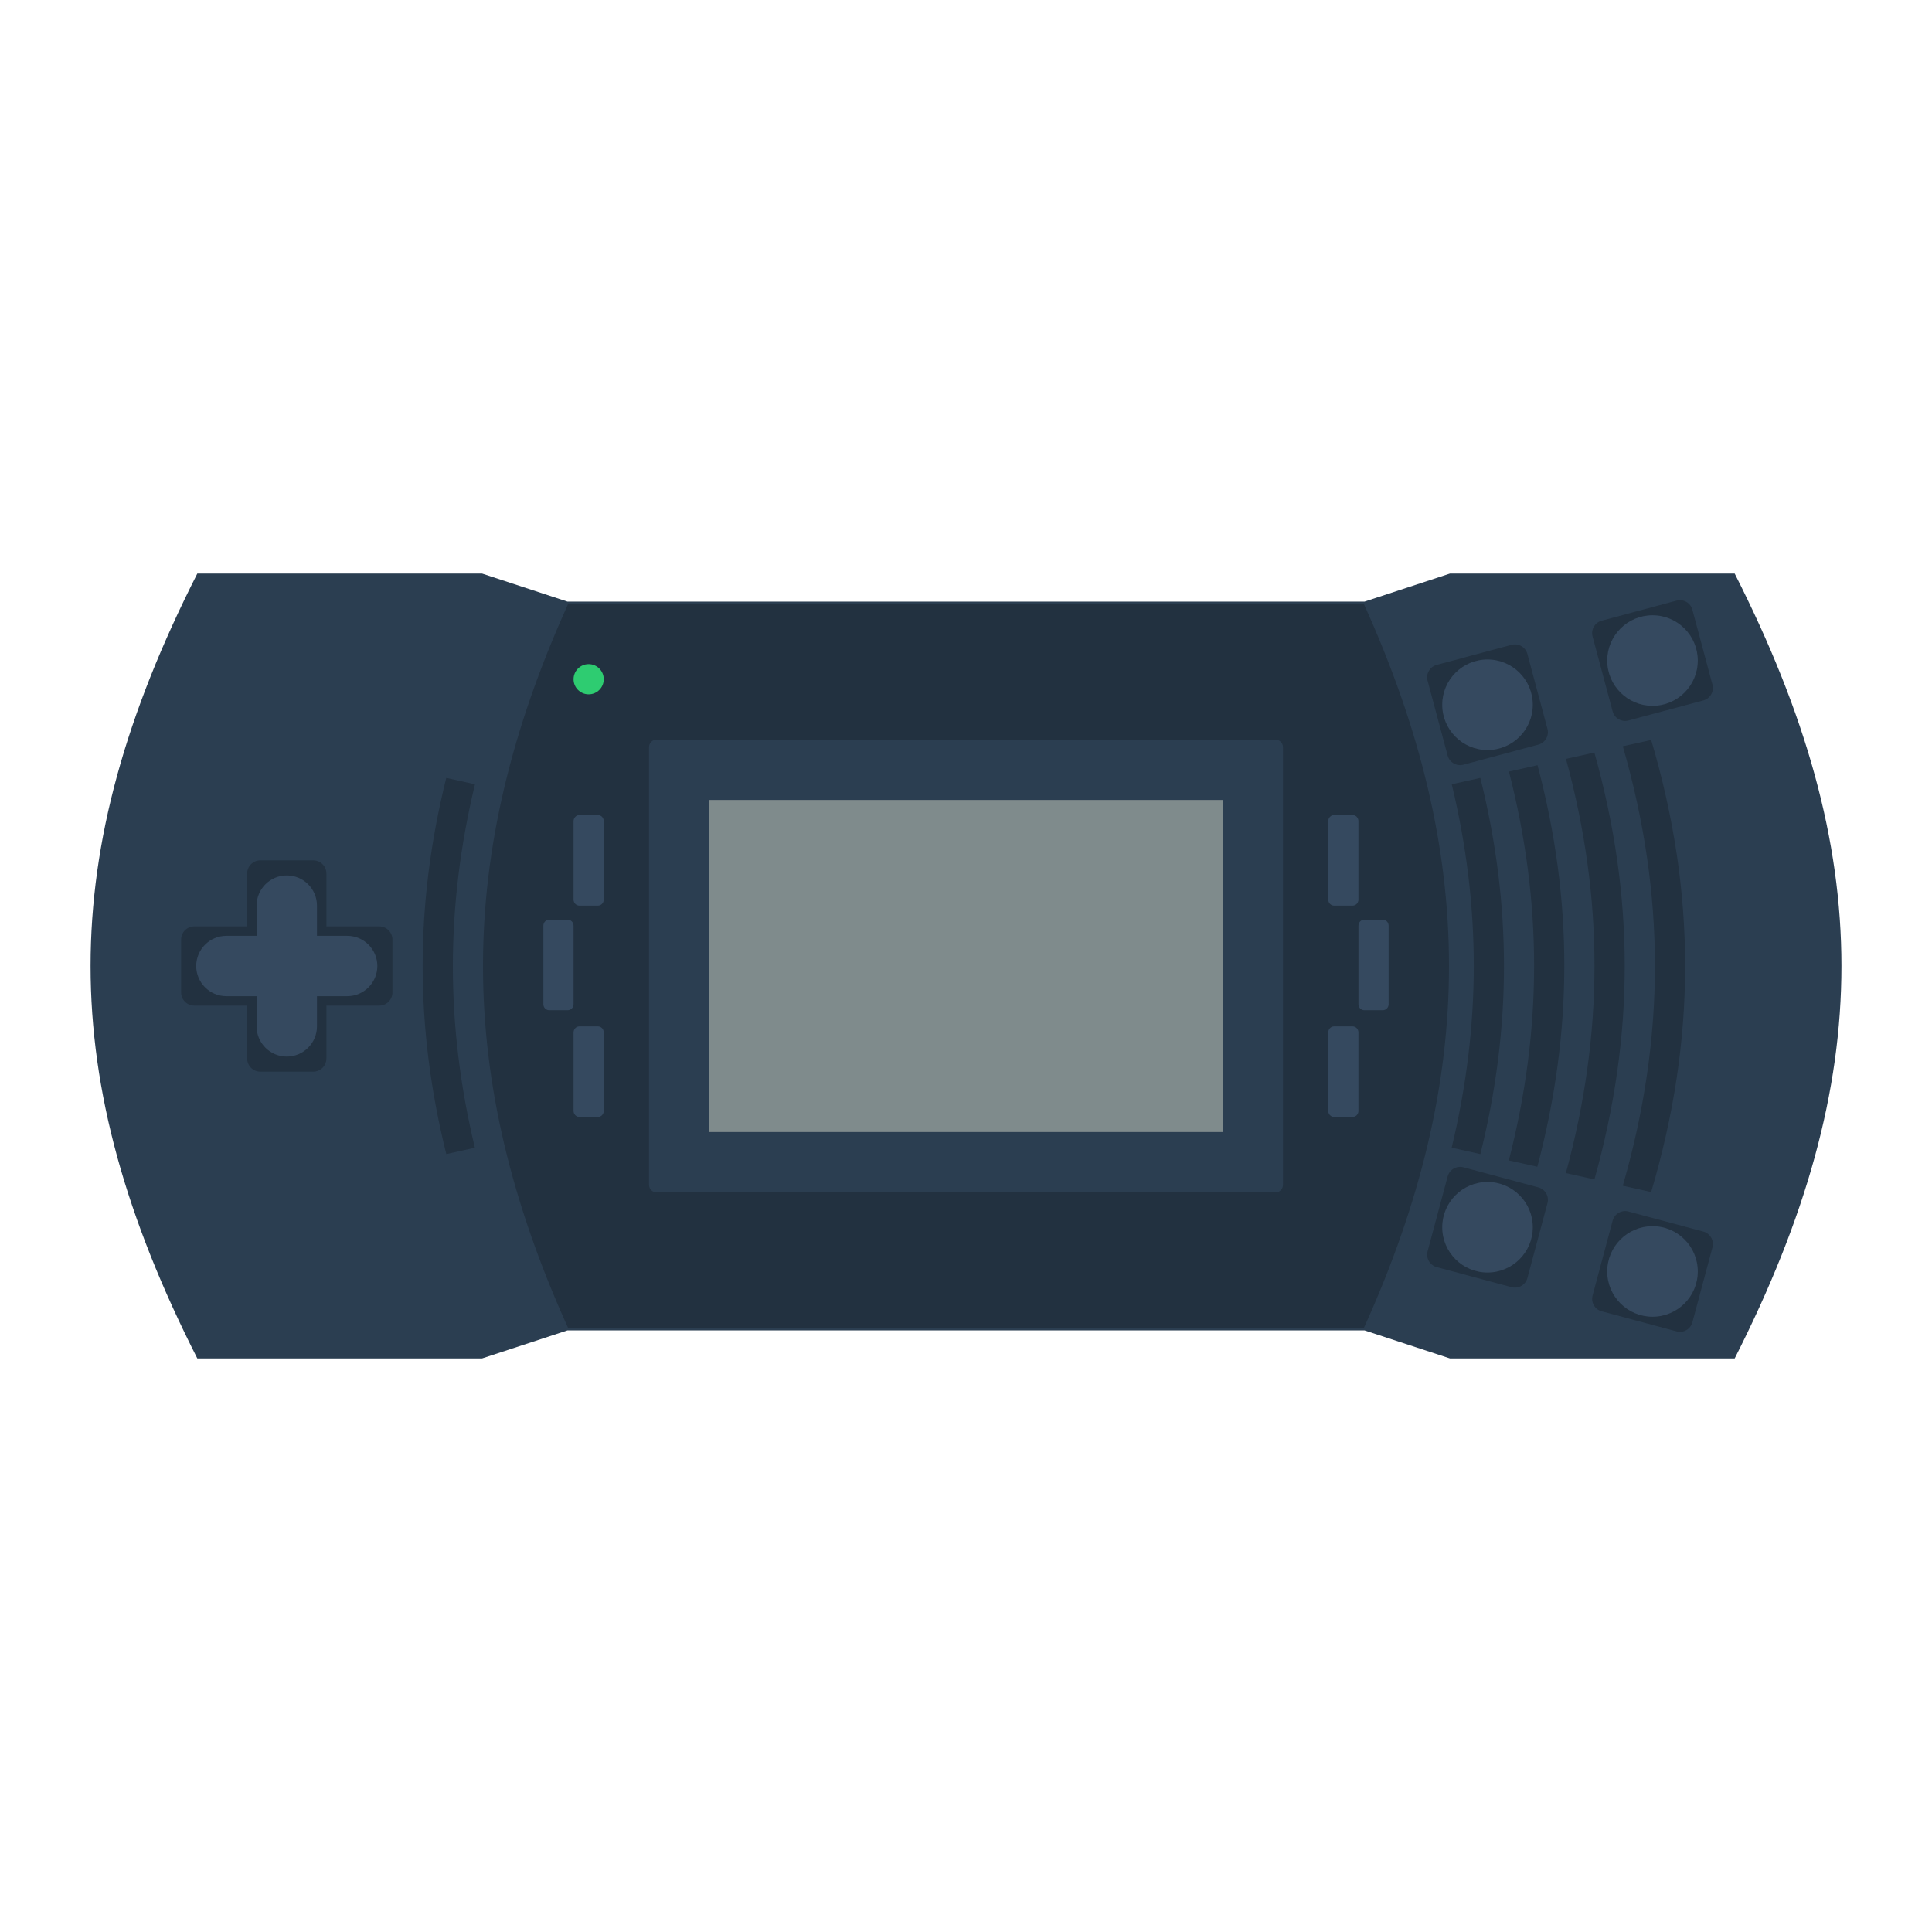 <svg enable-background="new 0 0 256 256" viewBox="0 0 256 256" xmlns="http://www.w3.org/2000/svg"><path d="m26.146 76h37.724l11.317 3.714h105.626l11.317-3.714h37.724c18.862 37.143 18.862 66.857 0 104h-37.724l-11.317-3.714h-105.626l-11.317 3.714h-37.724c-18.861-37.143-18.861-66.857 0-104z" fill="#2b3e51"/><path d="m75.292 80h105.414c15.059 33.231 15.059 62.769 0 96h-105.414c-15.059-33.231-15.053-62.769 0-96z" fill="#223140"/><path d="m169 158h-82c-.552 0-1-.448-1-1v-58c0-.552.448-1 1-1h82c.552 0 1 .448 1 1v58c0 .552-.448 1-1 1z" fill="#2b3e51"/><path d="m94 106h68v44h-68z" fill="#7f8b8c"/><path d="m50.25 122.75h-7v-7c0-.967-.784-1.75-1.75-1.75h-7c-.967 0-1.75.784-1.75 1.75v7h-7c-.967 0-1.75.784-1.75 1.75v7c0 .967.784 1.75 1.75 1.75h7v7c0 .966.784 1.75 1.75 1.75h7c.967 0 1.75-.784 1.75-1.75v-7h7c.967 0 1.75-.783 1.75-1.75v-7c0-.966-.784-1.75-1.75-1.75z" fill="#223140"/><path d="m193.918 154.675 9.919 2.658c.913.245 1.455 1.183 1.21 2.096l-2.658 9.919c-.245.913-1.183 1.455-2.096 1.21l-9.919-2.658c-.913-.245-1.455-1.183-1.21-2.096l2.658-9.919c.245-.912 1.183-1.454 2.096-1.21z" fill="#223140"/><path d="m215.781 160.533 9.919 2.658c.913.245 1.455 1.183 1.21 2.096l-2.658 9.919c-.245.913-1.183 1.455-2.096 1.21l-9.919-2.658c-.913-.245-1.455-1.183-1.21-2.096l2.658-9.919c.245-.912 1.183-1.454 2.096-1.21z" fill="#223140"/><path d="m190.372 88.1 9.919-2.658c.913-.245 1.851.297 2.096 1.21l2.658 9.919c.245.913-.297 1.851-1.21 2.096l-9.919 2.658c-.913.245-1.851-.297-2.096-1.21l-2.658-9.919c-.244-.913.297-1.851 1.21-2.096z" fill="#223140"/><path d="m212.235 82.242 9.919-2.658c.913-.245 1.851.297 2.096 1.21l2.658 9.919c.245.913-.297 1.851-1.21 2.096l-9.919 2.658c-.913.245-1.851-.297-2.096-1.21l-2.658-9.919c-.245-.913.297-1.851 1.21-2.096z" fill="#223140"/><g fill="#35495f"><path d="m72 133.062v-10.396c0-.445.338-.806.773-.806h2.454c.427 0 .773.362.773.806v10.396c0 .44-.346.798-.773.798h-2.454c-.435 0-.773-.358-.773-.798z"/><path d="m184 133.062c0 .44-.342.798-.776.798h-2.451c-.426 0-.772-.357-.772-.798v-10.396c0-.445.346-.806.772-.806h2.451c.435 0 .776.362.776.806z"/><path d="m180 119.202c0 .44-.342.798-.776.798h-2.451c-.426 0-.772-.357-.772-.798v-10.396c0-.445.346-.806.772-.806h2.451c.435 0 .776.362.776.806z"/><path d="m180 147.202c0 .44-.342.798-.776.798h-2.451c-.426 0-.772-.357-.772-.798v-10.396c0-.445.346-.806.772-.806h2.451c.435 0 .776.362.776.806z"/><path d="m80 119.202c0 .44-.342.798-.776.798h-2.451c-.426 0-.772-.357-.772-.798v-10.396c0-.445.346-.806.772-.806h2.451c.435 0 .776.362.776.806z"/><path d="m80 147.202c0 .44-.342.798-.776.798h-2.451c-.426 0-.772-.357-.772-.798v-10.396c0-.445.346-.806.772-.806h2.451c.435 0 .776.362.776.806z"/><circle cx="197.103" cy="93.384" r="6"/><circle cx="197.103" cy="162.617" r="6"/><circle cx="218.966" cy="168.475" r="6"/><circle cx="218.966" cy="87.525" r="6"/></g><path d="m215.03 157.118 3.758.835c6.001-20.278 6.003-39.628.002-59.906l-3.758.835c5.675 19.696 5.672 38.539-.002 58.236z" fill="#223140"/><path d="m207.485 155.441 3.784.841c5.356-19.115 5.355-37.448-.004-56.563l-3.766.837c5.049 18.533 5.033 36.352-.014 54.885z" fill="#223140"/><path d="m199.929 153.762 3.777.839c4.749-17.953 4.775-35.255.024-53.208l-3.789.842c4.458 17.373 4.442 34.154-.012 51.527z" fill="#223140"/><path d="m192.352 152.078 3.805.845c4.172-16.795 4.171-33.052-.004-49.846l-3.789.842c3.9 16.215 3.886 31.945-.012 48.159z" fill="#223140"/><path d="m62.937 103.921-3.805-.845c-4.172 16.795-4.171 33.052.004 49.846l3.789-.842c-3.9-16.214-3.886-31.944.012-48.159z" fill="#223140"/><path d="m46 124h-16c-2.209 0-4 1.791-4 4s1.791 4 4 4h16c2.209 0 4-1.791 4-4s-1.791-4-4-4z" fill="#35495f"/><path d="m42 136v-16c0-2.209-1.791-4-4-4s-4 1.791-4 4v16c0 2.209 1.791 4 4 4s4-1.791 4-4z" fill="#35495f"/><path d="m80 90c0 1.105-.895 2-2 2s-2-.895-2-2 .895-2 2-2 2 .895 2 2z" fill="#2ecc71"/></svg>